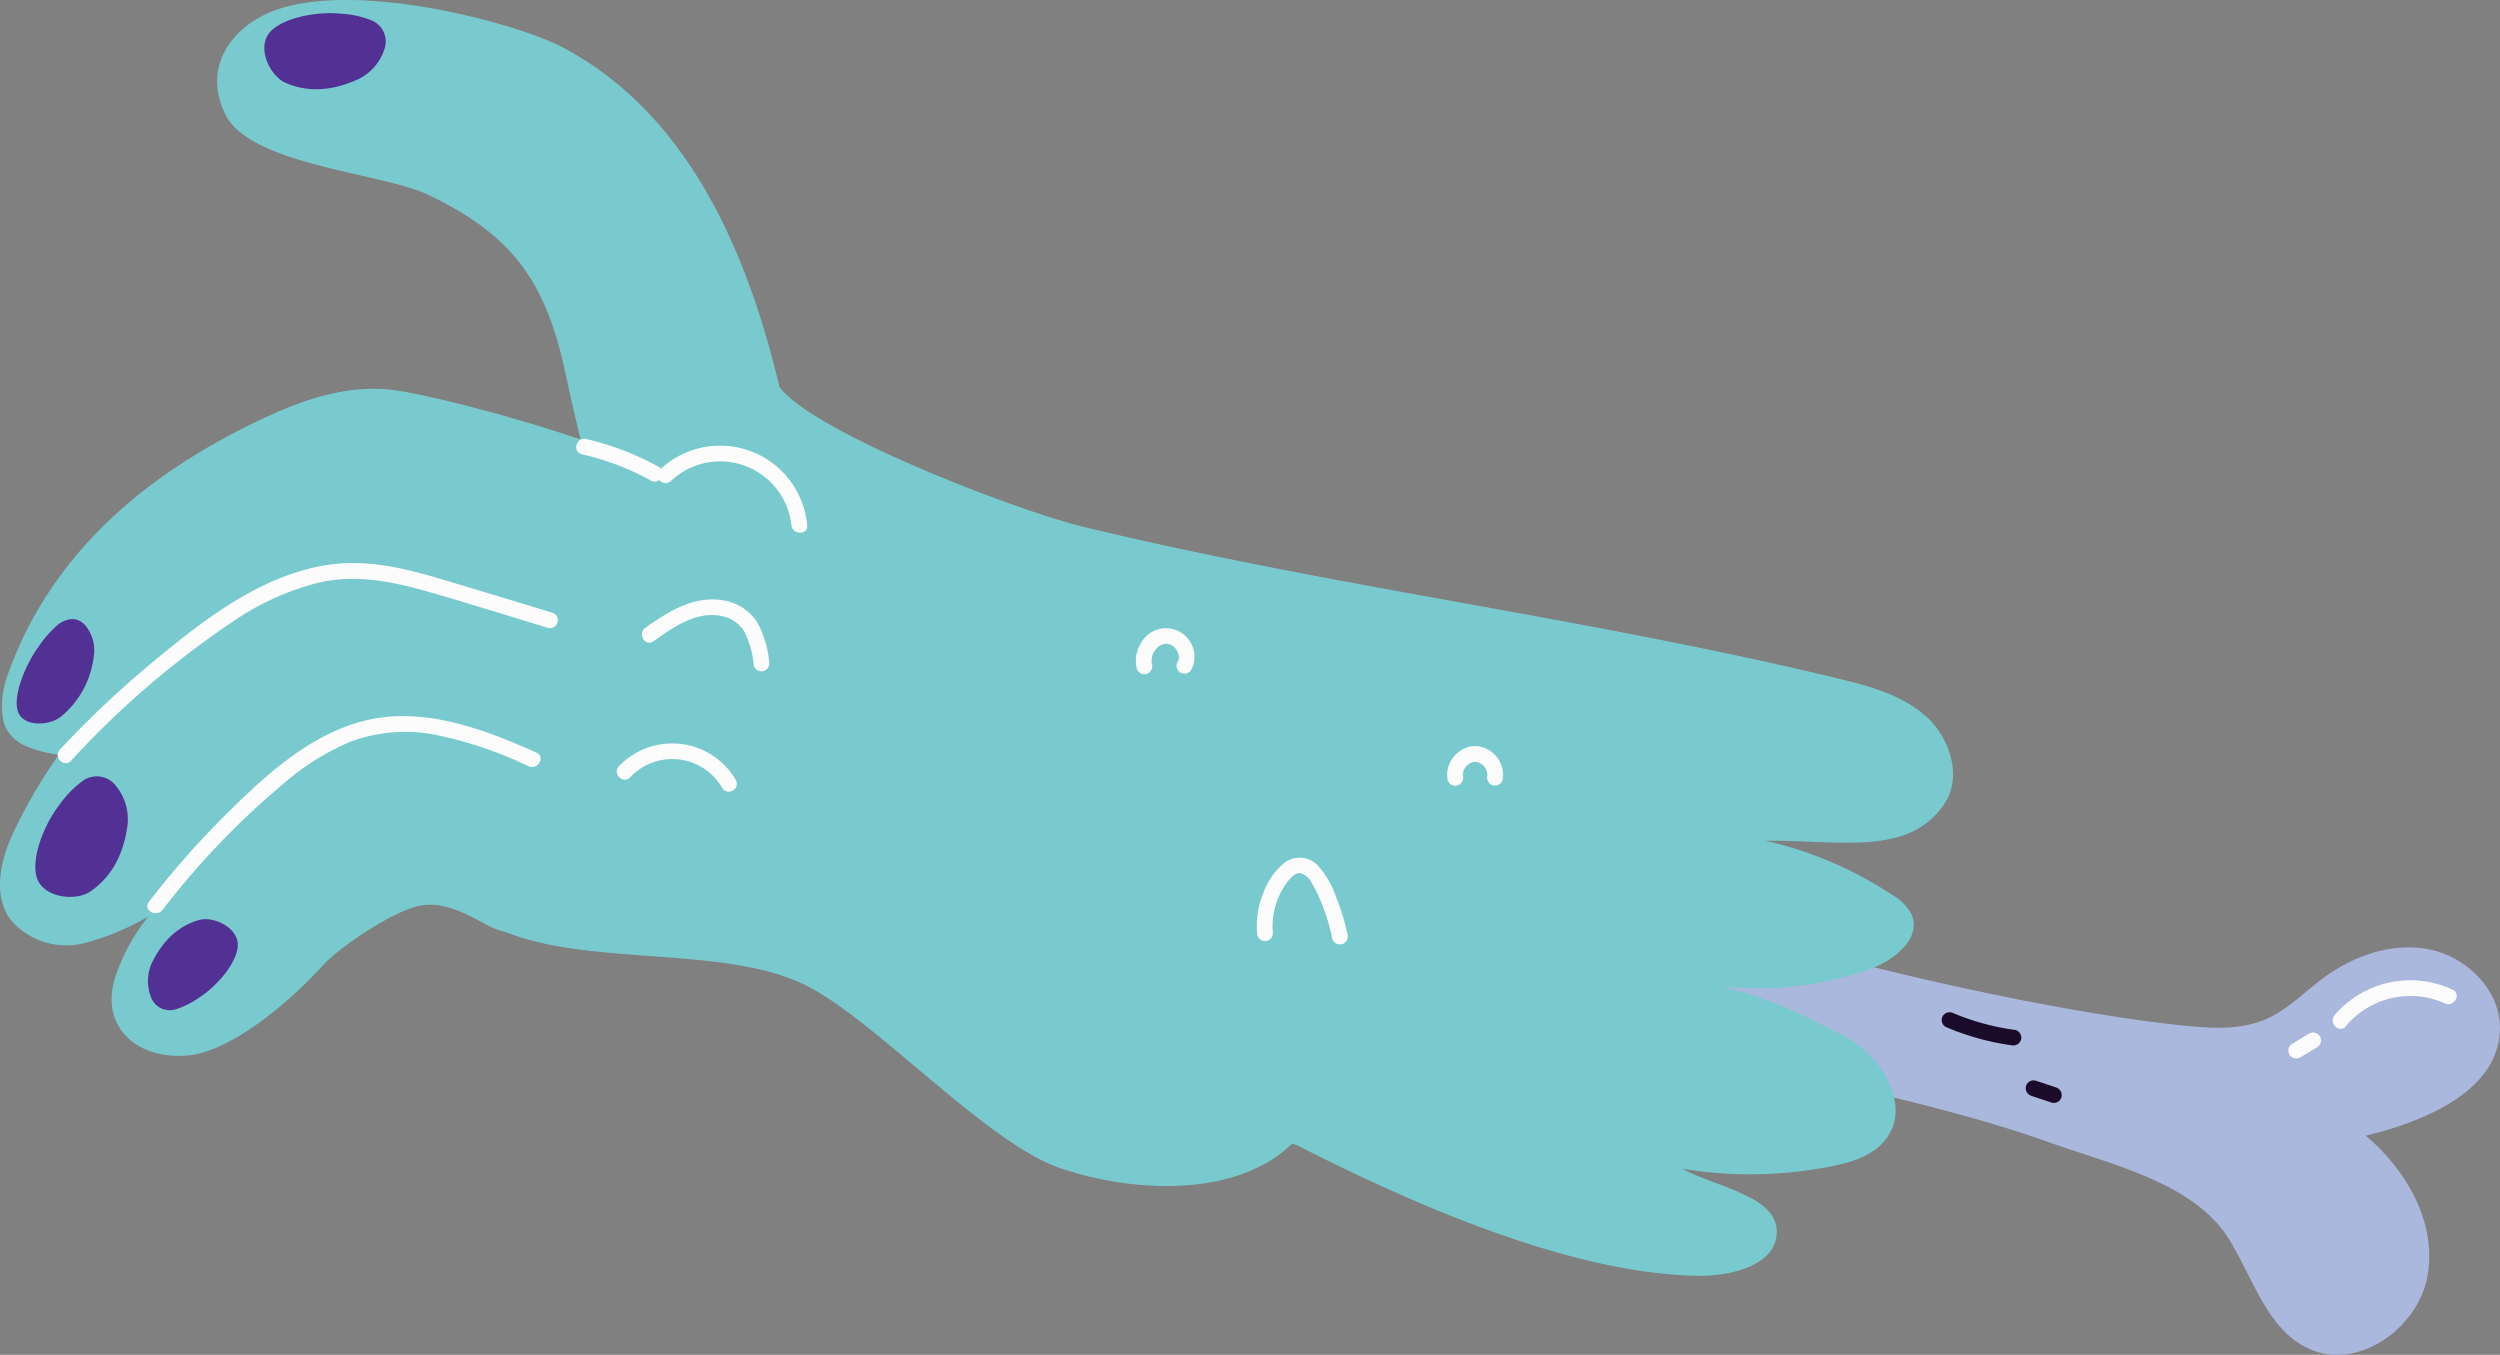 <svg xmlns="http://www.w3.org/2000/svg" id="Grupo_41" width="315" height="170.708" data-name="Grupo 41" viewBox="0 0 315 170.708">
    <rect x="0" y="0" width="315" height="170.708" fill="#808080" stroke="none"/>
    <defs>
        <style>
            .cls-1{fill:none}.cls-2{clip-path:url(#clip-path)}.cls-3{fill:#abb8de}.cls-4{fill:#79cace}.cls-5{fill:#533194}.cls-6{fill:#1a0b2b}.cls-7{fill:#fcfcfc}
        </style>
        <clipPath id="clip-path">
            <path id="Rectángulo_38" d="M0 0h315v170.708H0z" class="cls-1" data-name="Rectángulo 38"/>
        </clipPath>
    </defs>
    <g id="Grupo_40" class="cls-2" data-name="Grupo 40">
        <path id="Trazado_88" d="M100.67 74.295c-4.848-3.859-8.371-9.984-7.435-16.11s7.516-11.3 13.391-9.328c4.855 1.635 7.273 6.877 10.086 11.16 12.463 18.963 76.5 32.866 99.061 35.257 3.767.4 7.736.77 11.2-.758 2.678-1.178 4.758-3.365 7.107-5.113 3.825-2.85 8.726-4.587 13.4-3.657s8.847 5.006 8.913 9.775c.11 7.871-9.25 11.875-16.907 13.707 5.171 4.313 8.956 11 7.79 17.631s-8.74 11.994-14.883 9.243c-5.351-2.394-7.08-8.945-10.188-13.914-4.461-7.136-15.1-9.4-23.009-12.263-19.73-7.149-77.615-19.062-97.43-12.15-4.2 1.467-8.854 3.236-12.925 1.444-5.662-2.49-6.476-10.89-2.93-15.96s9.821-7.413 15.84-8.84" class="cls-3" data-name="Trazado 88" transform="translate(58.598 33.87)"/>
        <path id="Trazado_89" d="M242.583 90.18c-3.13-2.746-7.35-3.808-11.4-4.785C199.686 77.8 168.124 74 136.624 66.41c-8.621-2.08-34.045-11.9-38.4-17.619C94.106 31.474 86.61 14.324 70.964 6c-5.836-3.109-26.723-8.733-36.958-4.45-4.536 1.9-8.653 6.728-5.594 12.895 3.159 6.369 19.784 7.34 25.506 10.082 10.031 4.806 14.462 10.2 17.023 21.149.406 1.735 1.137 5.346 2.219 9.7-7.988-2.755-20.15-5.935-24.26-6.307-5.042-.461-10.065 1.082-14.676 3.171C18.968 59.147 6.373 69.508.865 85.329c-.806 2.315-.8 5.061-.09 6.451a5.064 5.064 0 0 0 2.537 2.236 13.847 13.847 0 0 0 4.116 1.062 63.514 63.514 0 0 0-5.96 10.307c-1.691 3.717-2.423 8.531.6 11.274a9.29 9.29 0 0 0 8.844 2.1 32.669 32.669 0 0 0 7.773-3.268c-.136.18-.279.353-.413.534a24.3 24.3 0 0 0-3.756 7.117c-1.947 6.1 2.6 10.492 9.328 9.826 4.379-.433 11.139-5.095 16.866-11.355 2.223-2.43 9-6.908 12.239-7.509 2.955-.547 5.837 1.038 8.476 2.479a10.826 10.826 0 0 0 2.4.9c10.9 4.291 27.676 1.635 37.768 6.694 8.731 4.376 22.746 19.862 31.994 23.008s22.189 3.725 29.21-3.066l.534.134c14.326 7.3 34.157 16.1 50.23 16.494 4.9.121 10.546-1.492 10.3-5.79s-7.628-5.4-11.916-7.695a52.7 52.7 0 0 0 18.776-.3c2.609-.515 5.379-1.359 6.959-3.5 3.246-4.384-.792-10.737-5.691-13.131s-7.63-4.146-15.135-6.06a42.46 42.46 0 0 0 18.625-2.114c3.117-1.088 6.69-3.909 5.382-6.94a6.14 6.14 0 0 0-2.442-2.461 48.4 48.4 0 0 0-15.967-6.826c9.562-.054 18 1.97 22.5-4.587 2.35-3.434.765-8.424-2.366-11.17" class="cls-4" data-name="Trazado 89"/>
        <path id="Trazado_90" d="M144.558 75.636a30.81 30.81 0 0 0 8.033 2.211" class="cls-5" data-name="Trazado 90" transform="translate(101.099 52.897)"/>
        <path id="Trazado_91" d="M144.461 76.895a32.266 32.266 0 0 0 8.271 2.309 1.03 1.03 0 0 0 1.224-.7 1 1 0 0 0-.7-1.224 30.455 30.455 0 0 1-7.8-2.109 1.029 1.029 0 0 0-1.361.357 1 1 0 0 0 .357 1.361" class="cls-6" data-name="Trazado 91" transform="translate(100.693 52.497)"/>
        <path id="Trazado_92" d="M150.783 80.692l2.549.85" class="cls-4" data-name="Trazado 92" transform="translate(105.453 56.433)"/>
        <path id="Trazado_93" d="M150.926 82.063l2.549.85a1 1 0 0 0 1.224-.7 1.02 1.02 0 0 0-.7-1.224l-2.549-.85a1 1 0 0 0-1.224.7 1.018 1.018 0 0 0 .7 1.224" class="cls-6" data-name="Trazado 93" transform="translate(105.047 56.022)"/>
        <path id="Trazado_94" d="M188.077 73.869a12.571 12.571 0 0 0-14.876 3.2c-.806.982.595 2.4 1.405 1.405a10.582 10.582 0 0 1 12.467-2.887c1.15.549 2.16-1.166 1-1.718" class="cls-7" data-name="Trazado 94" transform="translate(120.962 50.834)"/>
        <path id="Trazado_95" d="M172.284 76.693l-2.122 1.278a1.035 1.035 0 0 0-.457.595 1.024 1.024 0 0 0 .1.766 1 1 0 0 0 .6.455 1.026 1.026 0 0 0 .765-.1l2.123-1.278a1.035 1.035 0 0 0 .457-.595 1.023 1.023 0 0 0-.1-.766 1 1 0 0 0-.595-.457 1.032 1.032 0 0 0-.766.1" class="cls-7" data-name="Trazado 95" transform="translate(118.663 53.545)"/>
        <path id="Trazado_96" d="M29.209 1.04c-3.438-.348-8.1.736-9.245 2.812-1.113 2.021.512 5.1 2.27 5.883 2.384 1.064 5.433 1.283 9.2-.44a6.337 6.337 0 0 0 3.253-3.657 2.9 2.9 0 0 0-1.463-3.71 12.28 12.28 0 0 0-4.011-.889" class="cls-5" data-name="Trazado 96" transform="translate(13.707 .683)"/>
        <path id="Trazado_97" d="M17.535 77.956c2.52-1.65 5.085-4.938 4.721-6.974-.352-1.981-3.14-3.176-4.762-2.743-2.2.586-4.386 2.109-5.99 5.339a5.517 5.517 0 0 0-.2 4.262 2.522 2.522 0 0 0 3.025 1.711 10.7 10.7 0 0 0 3.205-1.6" class="cls-5" data-name="Trazado 97" transform="translate(7.672 47.663)"/>
        <path id="Trazado_98" d="M5.7 61.086c-2.228 2.845-3.875 7.566-2.678 9.739 1.162 2.114 4.791 2.4 6.466 1.28 2.27-1.512 4.169-4.084 4.746-8.368a6.625 6.625 0 0 0-1.416-4.918 3.025 3.025 0 0 0-4.094-.778A12.825 12.825 0 0 0 5.7 61.086" class="cls-5" data-name="Trazado 98" transform="translate(1.832 40.259)"/>
        <path id="Trazado_99" d="M3.98 49.4c-1.909 2.627-3.387 6.762-2.458 8.446.9 1.638 3.881 1.468 5.29.348a11.541 11.541 0 0 0 4.128-7.532 4.919 4.919 0 0 0-1.04-3.954c-.8-.885-1.92-1.161-3.351-.194A13.6 13.6 0 0 0 3.98 49.4" class="cls-5" data-name="Trazado 99" transform="translate(.865 32.105)"/>
        <path id="Trazado_100" d="M12.84 77.514A100.138 100.138 0 0 1 27.826 61.82a31.677 31.677 0 0 1 8.66-5.487 19.841 19.841 0 0 1 10.553-.919 50.246 50.246 0 0 1 11.924 4c1.159.515 2.172-1.2 1-1.718-6.918-3.086-14.694-6.023-22.318-3.851-7.035 2.005-12.825 7.61-17.84 12.676a105.915 105.915 0 0 0-8.687 9.985c-.78 1.015.947 2.007 1.716 1" class="cls-7" data-name="Trazado 100" transform="translate(7.641 37.136)"/>
        <path id="Trazado_101" d="M5.96 66.66a113.121 113.121 0 0 1 20.222-17.422A33.558 33.558 0 0 1 37.4 44.159c4.437-.955 8.833-.139 13.131 1.083 5.2 1.478 10.353 3.112 15.524 4.673A.994.994 0 0 0 66.588 48c-4.792-1.45-9.576-2.921-14.375-4.342-4.418-1.307-8.952-2.355-13.58-1.721-8.653 1.183-16.086 7.057-22.6 12.473A126.319 126.319 0 0 0 4.552 65.255c-.873.935.53 2.343 1.407 1.405" class="cls-7" data-name="Trazado 101" transform="translate(2.991 29.196)"/>
        <path id="Trazado_102" d="M43.438 34.483a33.679 33.679 0 0 1 8.711 3.317c1.123.619 2.128-1.1 1-1.718a35.748 35.748 0 0 0-9.187-3.523c-1.246-.287-1.778 1.63-.529 1.919" class="cls-7" data-name="Trazado 102" transform="translate(29.881 22.754)"/>
        <path id="Trazado_103" d="M50.456 37.48a9.028 9.028 0 0 1 15.175 5.581c.139 1.258 2.129 1.273 1.988 0a11.016 11.016 0 0 0-18.571-6.986c-.941.872.467 2.274 1.407 1.405" class="cls-7" data-name="Trazado 103" transform="translate(34.086 23.119)"/>
        <path id="Trazado_104" d="M49.04 49.723c2.415-1.7 5.256-3.766 8.391-3.222a4.318 4.318 0 0 1 3.122 2.09 11.877 11.877 0 0 1 1.139 4.186 1 1 0 0 0 1.224.693 1.018 1.018 0 0 0 .7-1.224 12.52 12.52 0 0 0-1.448-4.838 6.214 6.214 0 0 0-4-2.785c-3.8-.819-7.156 1.29-10.13 3.383-1.038.731-.046 2.457 1 1.716" class="cls-7" data-name="Trazado 104" transform="translate(33.287 31.082)"/>
        <path id="Trazado_105" d="M47.421 59.39a7.263 7.263 0 0 1 11.637 1.41 1 1 0 0 0 1.716-1 9.275 9.275 0 0 0-14.759-1.812c-.894.918.512 2.325 1.405 1.405" class="cls-7" data-name="Trazado 105" transform="translate(31.982 38.55)"/>
        <path id="Trazado_106" d="M109.278 59.049c-.019-.109-.015-.09.008.063a1.506 1.506 0 0 1-.008-.136c0-.078.007-.156.007-.235s0-.044-.017.1c.007-.042.015-.088.024-.131a2.167 2.167 0 0 1 .07-.26 1.7 1.7 0 0 1 .022-.066c.037-.1.029-.083-.027.051a.834.834 0 0 1 .121-.243c.036-.059.07-.117.109-.173a1.212 1.212 0 0 1 .078-.112q-.133.166-.031.041c.109-.117.219-.228.336-.336.085-.068.071-.058-.039.032.036-.027.073-.053.11-.076.056-.037.116-.071.175-.105l.119-.061c.1-.044.082-.037-.051.022a1.188 1.188 0 0 0 .19-.063 1.15 1.15 0 0 1 .263-.059c-.153.019-.173.022-.063.014.034 0 .068 0 .1-.005s.233-.014.241.008c-.15-.022-.17-.025-.061-.007a1.18 1.18 0 0 1 .134.029c.066.017.131.041.2.058.1.039.085.031-.048-.024a2.552 2.552 0 0 1 .416.233c.088.065.076.053-.034-.032a1.358 1.358 0 0 1 .35.333c.031.036.059.07.088.107-.076-.1-.093-.124-.053-.063s.092.133.133.2c.027.048.136.19.127.243-.051-.121-.061-.148-.034-.078.012.032.024.063.036.1.029.087.053.175.073.263.053.241.032.014.009 0a1.027 1.027 0 0 1 .01.274c0 .066-.042.374 0 .078a1.022 1.022 0 0 0 .7 1.224 1 1 0 0 0 1.222-.693 3.557 3.557 0 0 0-.427-2.415 3.716 3.716 0 0 0-1.645-1.507 3.251 3.251 0 0 0-2.425-.15 3.886 3.886 0 0 0-1.9 1.494 3.528 3.528 0 0 0-.527 2.6 1 1 0 0 0 1.224.693 1.022 1.022 0 0 0 .7-1.224" class="cls-7" data-name="Trazado 106" transform="translate(75.045 38.688)"/>
        <path id="Trazado_107" d="M86.242 51.133c-.019-.075-.025-.153-.048-.226-.036-.126 0 .2.012.07 0-.031-.007-.066-.008-.1a3.552 3.552 0 0 0 .017-.525c.012.012-.048.252-.007.07l.02-.1c.015-.075.034-.15.056-.221s.054-.168.083-.252c.008-.027.051-.134 0 0-.059.148.017-.031.032-.061a3.339 3.339 0 0 1 .231-.4c.024-.037.049-.071.073-.109.085-.124-.037.036-.034.046-.008-.029.153-.175.173-.2.053-.054.107-.107.163-.16.032-.027.068-.054.1-.083.078-.078-.073.066-.075.056-.01-.049.389-.246.437-.269.015-.009.116-.053.116-.056 0 .014-.192.066-.088.042.071-.017.141-.048.212-.068a1.892 1.892 0 0 0 .253-.053c-.007.008-.209.01-.1.014.054 0 .11-.008.163-.008.071 0 .148.014.218.007.126-.014-.206-.049-.083-.012.029.007.061.008.09.015q.12.025.235.061a.567.567 0 0 0 .085.031c.116.022-.2-.1-.041-.019.127.068.246.138.369.214.143.09-.048-.024-.054-.046a.44.44 0 0 0 .1.08 2.089 2.089 0 0 1 .178.168c.051.053.1.107.146.16.158.18-.076-.124.014.02s.168.279.246.425c.056.107-.039.031-.027-.07 0 .027.034.088.042.114a2.31 2.31 0 0 1 .076.262c.014.051.056.3.031.133s0-.027 0 .015.005.1.005.148a1.24 1.24 0 0 0-.014.236c-.005-.022.049-.248.01-.09l-.027.116c-.01.04-.1.319-.046.163s-.063.105-.092.153a1.006 1.006 0 0 0 .357 1.361 1.017 1.017 0 0 0 1.361-.357 3.588 3.588 0 1 0-6.368-3.31 4.2 4.2 0 0 0-.5 3.137 1 1 0 0 0 1.222.693 1.015 1.015 0 0 0 .7-1.224" class="cls-7" data-name="Trazado 107" transform="translate(58.896 32.572)"/>
        <path id="Trazado_108" d="M95.208 73.11A9.388 9.388 0 0 1 96 68.4a8.846 8.846 0 0 1 1.162-1.91c.35-.421.892-.992 1.472-.95a2.087 2.087 0 0 1 1.353 1.06 13.472 13.472 0 0 1 1.081 2.072 25.168 25.168 0 0 1 1.63 5.122.994.994 0 1 0 1.917-.528 26.443 26.443 0 0 0-1.456-4.731 11.4 11.4 0 0 0-2.269-3.941 3.177 3.177 0 0 0-4.136-.418 8.623 8.623 0 0 0-2.7 3.754 11.211 11.211 0 0 0-.833 5.185 1.019 1.019 0 0 0 .994.994 1 1 0 0 0 .994-.994" class="cls-7" data-name="Trazado 108" transform="translate(65.171 44.471)"/>
    </g>
</svg>
